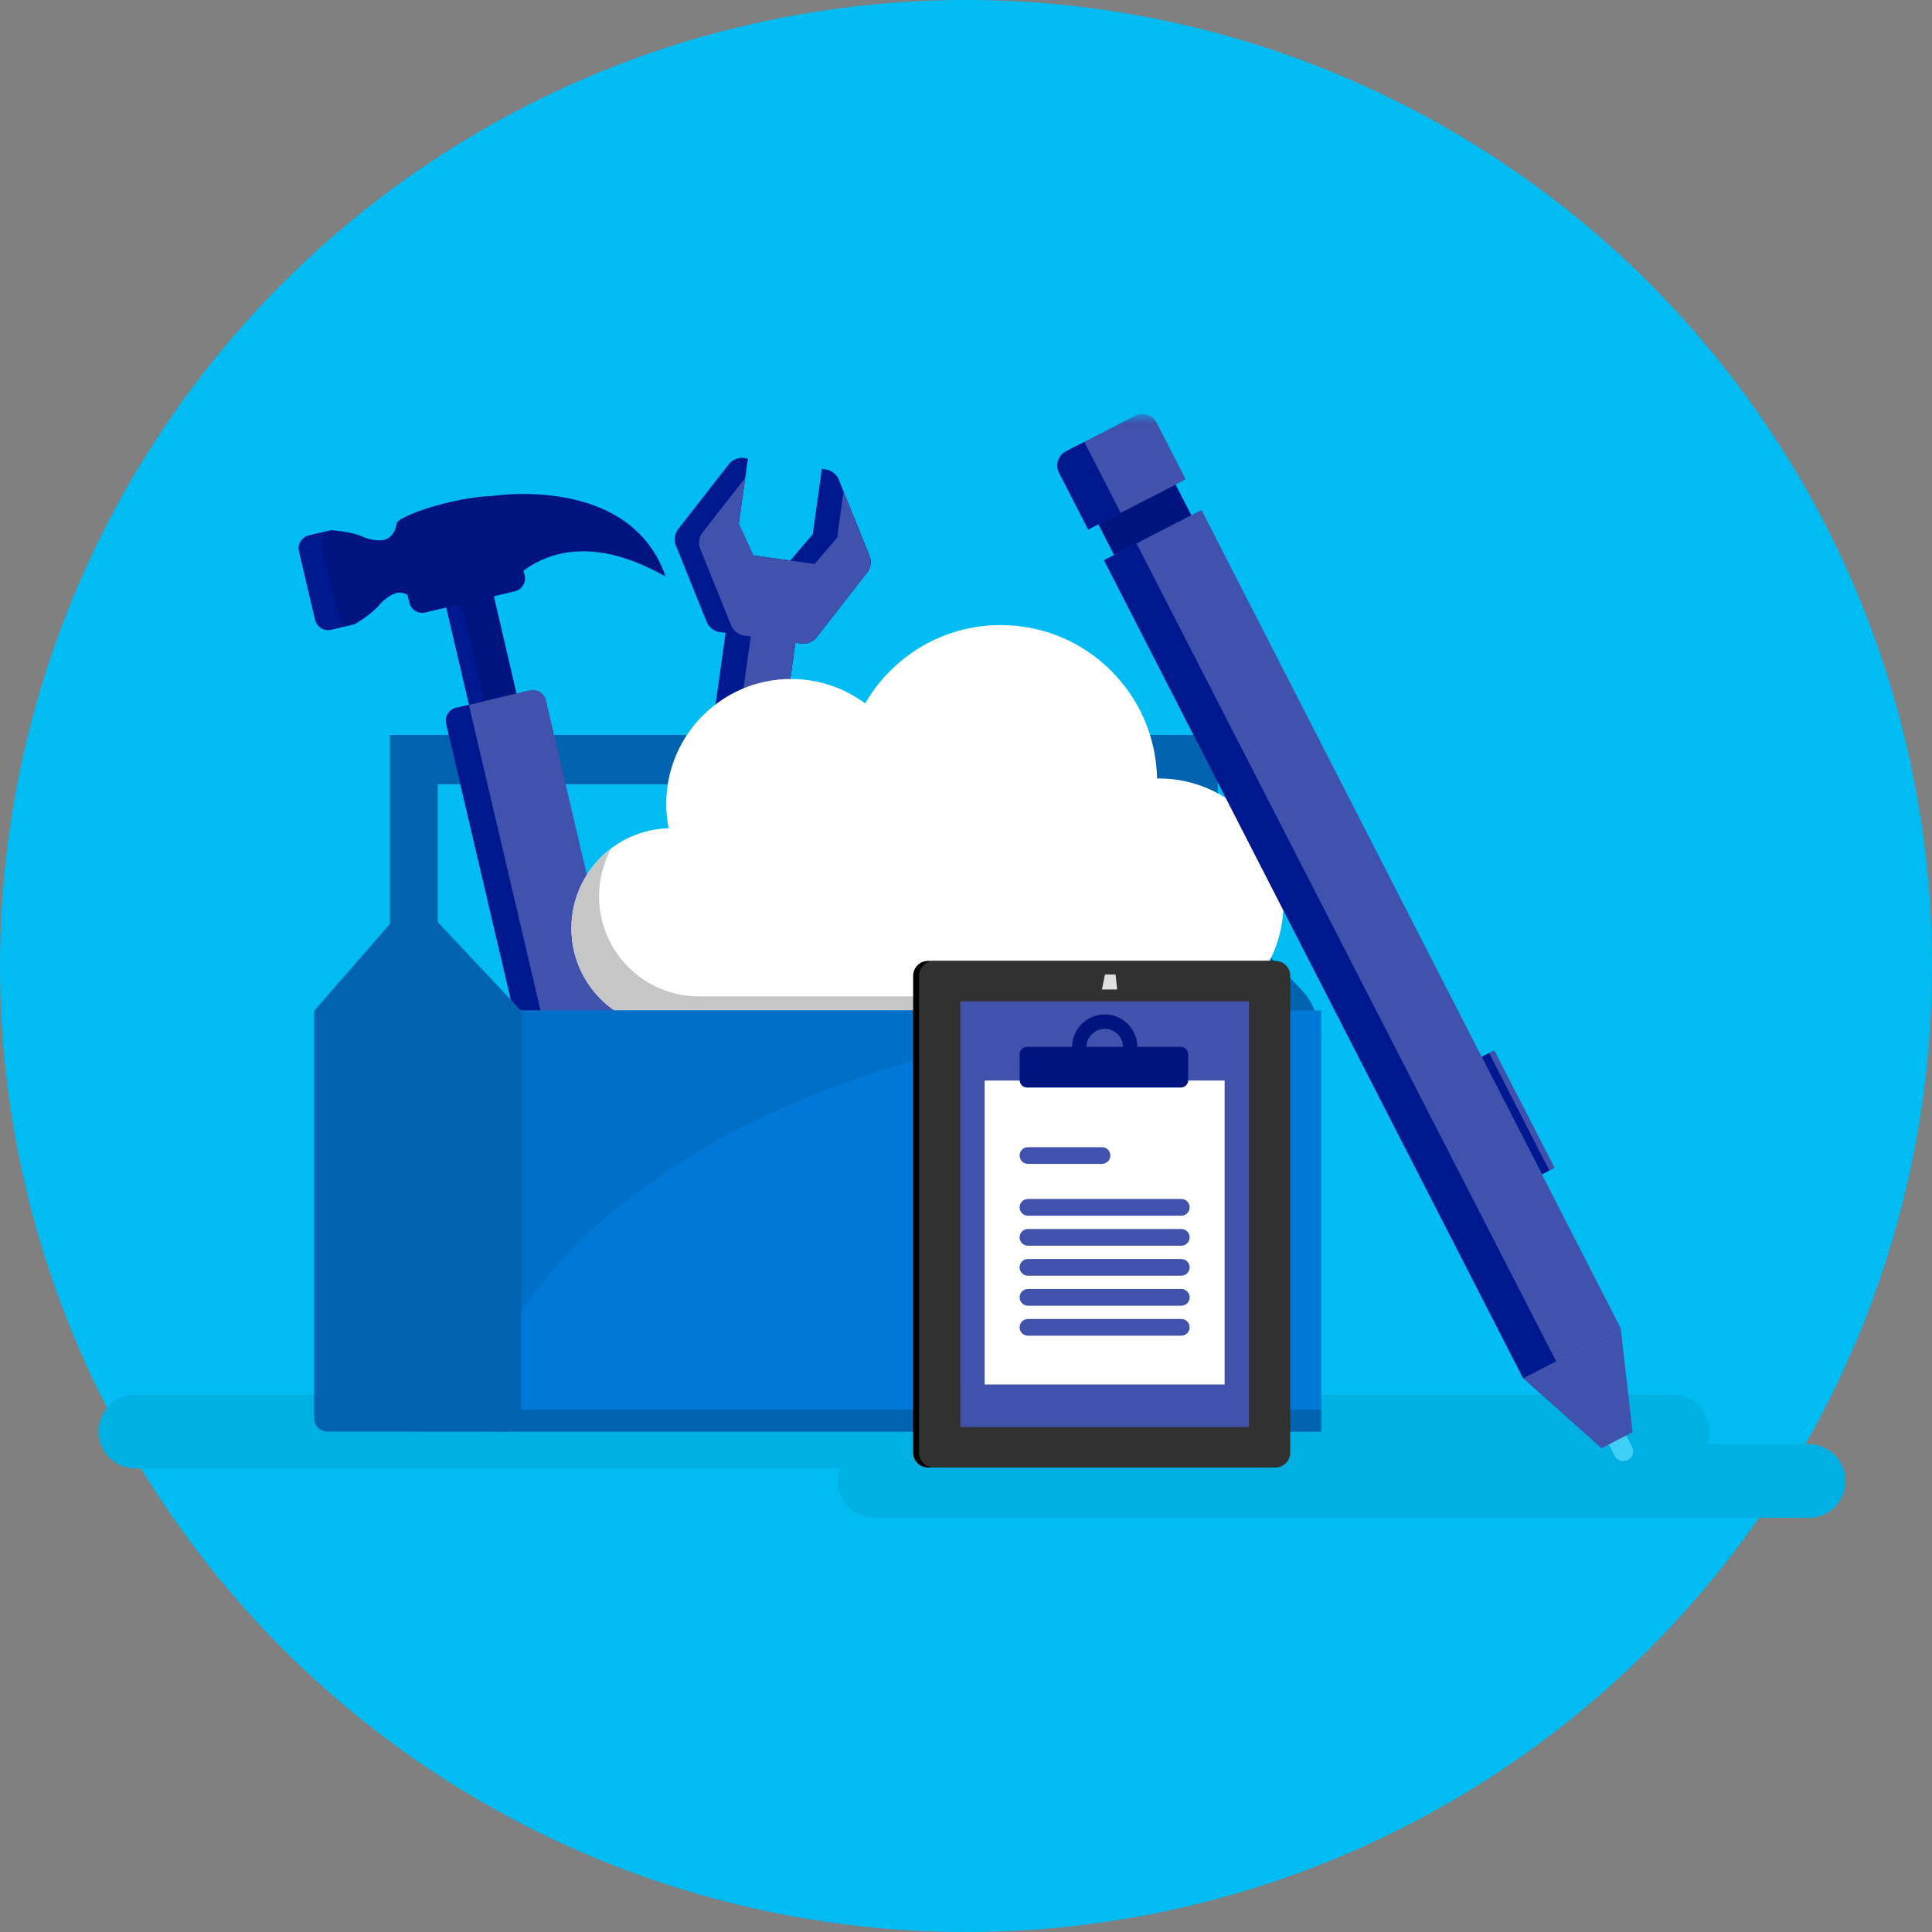 <svg width="102" height="102" viewBox="0 0 102 102" xmlns="http://www.w3.org/2000/svg" xmlns:xlink="http://www.w3.org/1999/xlink"><rect x="0" y="0" width="102" height="102" fill="#808080" stroke="none"/><defs><path id="a" d="M2.55 9.16V.346H.082V17.98H2.55V9.16z"/><path id="c" d="M0 58.28h92.226V0H0z"/></defs><g fill="none" fill-rule="evenodd"><ellipse fill="#00BCF2" cx="51" cy="51" rx="51" ry="51"/><g transform="translate(5.204 21.857)"><path d="M90.28 54.386h-5.353c.075-.207.118-.43.118-.664 0-1.075-.87-1.946-1.944-1.946H1.945C.87 51.776 0 52.646 0 53.722s.87 1.948 1.944 1.948H39.13c-.074.207-.118.43-.118.663 0 1.075.87 1.947 1.944 1.947H90.28c1.075 0 1.946-.872 1.946-1.947 0-1.075-.87-1.947-1.945-1.947z" fill="#00B0E3"/><path d="M63.586 30.49l-3.75-3.994c-.213-.227-.48-.358-.753-.397v-9.152h-43.7v11.87h2.524V19.55h38.65v8.588l-2.017 2.316c-.506.58-.92 1.687-.92 2.458v19.41c0 .77.63 1.4 1.4 1.4h8.125c.77 0 1.4-.63 1.4-1.4V32.91c0-.77-.43-1.86-.96-2.423" fill="#0063B0"/><path d="M40.717 7.528l-1.653-4.095c-.098-.24-.386-.467-.644-.502l-.235-.033-.478 3.45-1.19 1.39-1.954-.275-.763-1.665.482-3.45-.23-.03c-.255-.037-.596.1-.755.305l-2.715 3.48c-.16.206-.21.57-.113.81l1.65 4.096c.098.24.387.466.644.502l.34.048-2.467 17.586 3.69.52 2.465-17.587.34.048c.256.035.597-.102.756-.306l2.715-3.482c.16-.205.21-.57.114-.81" fill="#00188F"/><path d="M40.717 7.528L39.33 4.09l-.337 2.437-1.192 1.39-1.284-.18-1.953-.275-.763-1.665.482-3.448-.143 1.02-2.273 2.914c-.16.205-.21.568-.113.81l1.652 4.094c.097.24.386.467.643.503l.383.055-2.466 17.586 2.36.333 2.466-17.586.34.048c.255.035.596-.102.755-.306l2.715-3.482c.16-.205.21-.57.114-.81" fill="#4052AB"/><g transform="translate(30.554 11.166)"><mask id="b" fill="#fff"><use xlink:href="#a"/></mask><path fill="#FFF" mask="url(#b)" d="M2.21.345l.34.047L.082 17.978 2.55.392"/></g><path d="M29.934 8.572c-1.88-5.43-9.186-4.24-9.186-4.24h-.003c-.495.012-1.235.1-2.13.303l-.012.002-.073.018-.04.01-.026.005c-.043.01-.085.02-.127.032l-.095.022c-1.51.38-2.452.85-2.5 1.033-.092.635-.464.843-.668.89-.205.05-.716.025-1.12-.168-.67-.29-1.68-.344-1.68-.344l-.63.15-.468.11-.07.017c-.376.09-.61.468-.52.843l.852 3.613c.09.374.467.608.842.52l.072-.018 1.18-.278s.848-.49 1.273-.992c.277-.354.723-.604.927-.652.13-.03.35-.033.585.103.002.016.002.032.006.047l.085.362c.09.375.468.61.842.52l1.116-.264 3.122 13.404 2.504-.59L20.87 9.624l1.105-.262c.374-.088.61-.468.52-.843l-.06-.25c3.255-2.39 7.1.15 7.5.302" fill="#001480"/><path d="M27.662 32.374c.088.375-.145.754-.52.843l-3.902.925c-.375.09-.754-.146-.842-.52l-4.046-17.267c-.088-.375.146-.754.52-.843l3.902-.925c.375-.09.754.146.842.52l4.046 17.267z" fill="#4052AB"/><path d="M19.55 15.352l-.678.16c-.374.088-.608.468-.52.843l4.046 17.266c.088.376.467.61.84.52l.678-.16-4.367-18.628zM12.618 10.59l-.853-3.613c-.088-.372.142-.748.512-.84h-.003l-.63.148-.468.11-.07.018c-.376.09-.61.47-.52.844l.852 3.612c.09.374.467.608.842.52l.072-.018 1.18-.278-.072.016c-.375.09-.753-.146-.842-.52M19.143 10.034l-.788.187 1.21 5.128.79-.187" fill="#00188F"/><path d="M30.096 21.873c-.082-.417-.126-.847-.126-1.287 0-3.643 2.95-6.597 6.587-6.597 1.467 0 2.822.48 3.916 1.292 1.428-2.473 4.098-4.138 7.155-4.138 4.504 0 8.166 3.61 8.256 8.1l.088-.002c3.638 0 6.586 2.954 6.586 6.597 0 3.642-2.948 6.595-6.586 6.595H30.238c-2.913 0-5.275-2.365-5.275-5.283 0-2.87 2.286-5.203 5.133-5.28" fill="#FFF"/><path d="M27.072 22.93c-.412.752-.647 1.615-.647 2.534 0 2.918 2.36 5.284 5.275 5.284h25.733c1.585 0 3.04-.56 4.176-1.496-1.156 1.91-3.25 3.183-5.64 3.183H30.24c-2.913 0-5.275-2.365-5.275-5.282 0-1.728.83-3.26 2.11-4.224" fill="#C6C6C6"/><mask id="d" fill="#fff"><use xlink:href="#c"/></mask><path fill="#0078D7" mask="url(#d)" d="M16.518 53.722h48.027V31.49H16.518"/><path d="M21.24 49.25s7.407-17.76 43.305-17.76h-43.28l-.024 17.76z" fill="#006FC8" mask="url(#d)"/><path d="M64.545 53.723v-1.167H22.023c-.112.66-.69 1.167-1.378 1.167" fill="#0063B0" mask="url(#d)"/><path d="M22.308 31.51L17.6 26.497c-.527-.562-1.373-.546-1.88.035l-4.287 4.92c-.028.033-.05.092-.05.134v21.448c0 .378.31.688.688.688h9.55c.378 0 .688-.31.688-.688V31.51z" fill="#0063B0" mask="url(#d)"/><path d="M50.258 35.51c0 .654-.53 1.185-1.183 1.185-.654 0-1.184-.53-1.184-1.185s.53-1.185 1.185-1.185c.654 0 1.183.53 1.183 1.185" fill="#00188F" mask="url(#d)"/><path d="M43.79 55.62c-.432 0-.784-.353-.784-.785V29.658c0-.43.352-.784.783-.784h18.03c.432 0 .784.353.784.784v25.177c0 .432-.352.785-.784.785H43.79z" fill="#000" mask="url(#d)"/><path d="M44.1 55.62c-.43 0-.784-.353-.784-.785V29.658c0-.43.353-.784.784-.784h18.03c.432 0 .784.353.784.784v25.177c0 .432-.352.785-.783.785H44.1z" fill="#313131" mask="url(#d)"/><path fill="#4052AB" mask="url(#d)" d="M45.495 53.485h15.24V31.008h-15.24"/><path d="M80.038 55.002l-.728-1.435.926-.47.728 1.434c.13.257.028.57-.228.7s-.568.028-.698-.228" fill="#40CDF6" mask="url(#d)"/><path fill="#4052AB" mask="url(#d)" d="M58.23 5.072L54.8 6.837l-1.716.883 22.128 43.19 1.742-.89 3.404-1.757"/><path fill="#001480" mask="url(#d)" d="M52.784 5.81l.837 1.633 4.073-2.095-.838-1.633"/><path fill="#001480" mask="url(#d)" d="M54.14 5.112l.838 1.633-1.357.698-.836-1.633"/><path fill="#4052AB" mask="url(#d)" d="M80.988 53.755l-.63-5.492-5.146 2.648 4.136 3.69M55.856.456c-.21-.41-.72-.575-1.13-.363l-1.937.996c-.207.105-.478.244-.748.384s-.542.278-.748.384l-.22.114c-.412.21-.575.72-.364 1.132L52.247 6.1l1.715-.883 3.43-1.765L55.857.456z"/><path d="M53.962 5.217l-1.92-3.743-.748.384-.22.114c-.412.21-.575.72-.364 1.132L52.247 6.1l1.715-.883zM53.084 7.72l22.128 43.19 1.742-.89L54.8 6.836" fill="#00188F" mask="url(#d)"/><path fill="#4052AB" mask="url(#d)" d="M76.206 40.14l-3.183-6.203.663-.342L76.87 39.8"/><path fill="#00188F" mask="url(#d)" d="M76.206 40.14l-3.183-6.203.388-.2 3.185 6.204"/><path fill="#FFF" mask="url(#d)" d="M46.78 51.236h12.67V35.19H46.78"/><path d="M52.155 33.412c.01-.527.436-.952.965-.952.528 0 .956.425.965.952h-1.93zm4.983 0h-2.294c-.008-.947-.777-1.712-1.724-1.712s-1.716.765-1.725 1.712H49.02c-.216 0-.39.175-.39.39v1.368c0 .216.174.39.39.39h8.118c.215 0 .39-.174.39-.39v-1.368c0-.215-.175-.39-.39-.39z" fill="#001480" mask="url(#d)"/><path d="M57.164 42.326h-8.098c-.243 0-.44-.197-.44-.44 0-.245.197-.442.44-.442h8.098c.243 0 .44.197.44.44 0 .245-.197.442-.44.442M52.976 39.59h-3.91c-.244 0-.44-.198-.44-.442s.196-.44.44-.44h3.91c.243 0 .44.196.44.44s-.197.44-.44.44M57.164 43.91h-8.098c-.243 0-.44-.197-.44-.44 0-.245.197-.442.44-.442h8.098c.243 0 .44.197.44.44 0 .245-.197.442-.44.442M57.164 45.494h-8.098c-.243 0-.44-.197-.44-.44 0-.245.197-.442.44-.442h8.098c.243 0 .44.197.44.44 0 .245-.197.442-.44.442M57.164 47.078h-8.098c-.243 0-.44-.198-.44-.44 0-.245.197-.442.44-.442h8.098c.243 0 .44.197.44.44 0 .244-.197.442-.44.442M57.164 48.662h-8.098c-.243 0-.44-.198-.44-.44 0-.245.197-.443.44-.443h8.098c.243 0 .44.197.44.44 0 .244-.197.442-.44.442" fill="#4052AB" mask="url(#d)"/><path fill="#DEDEDE" mask="url(#d)" d="M53.777 30.383l-.084-.79h-.562l-.158.79"/></g></g></svg>